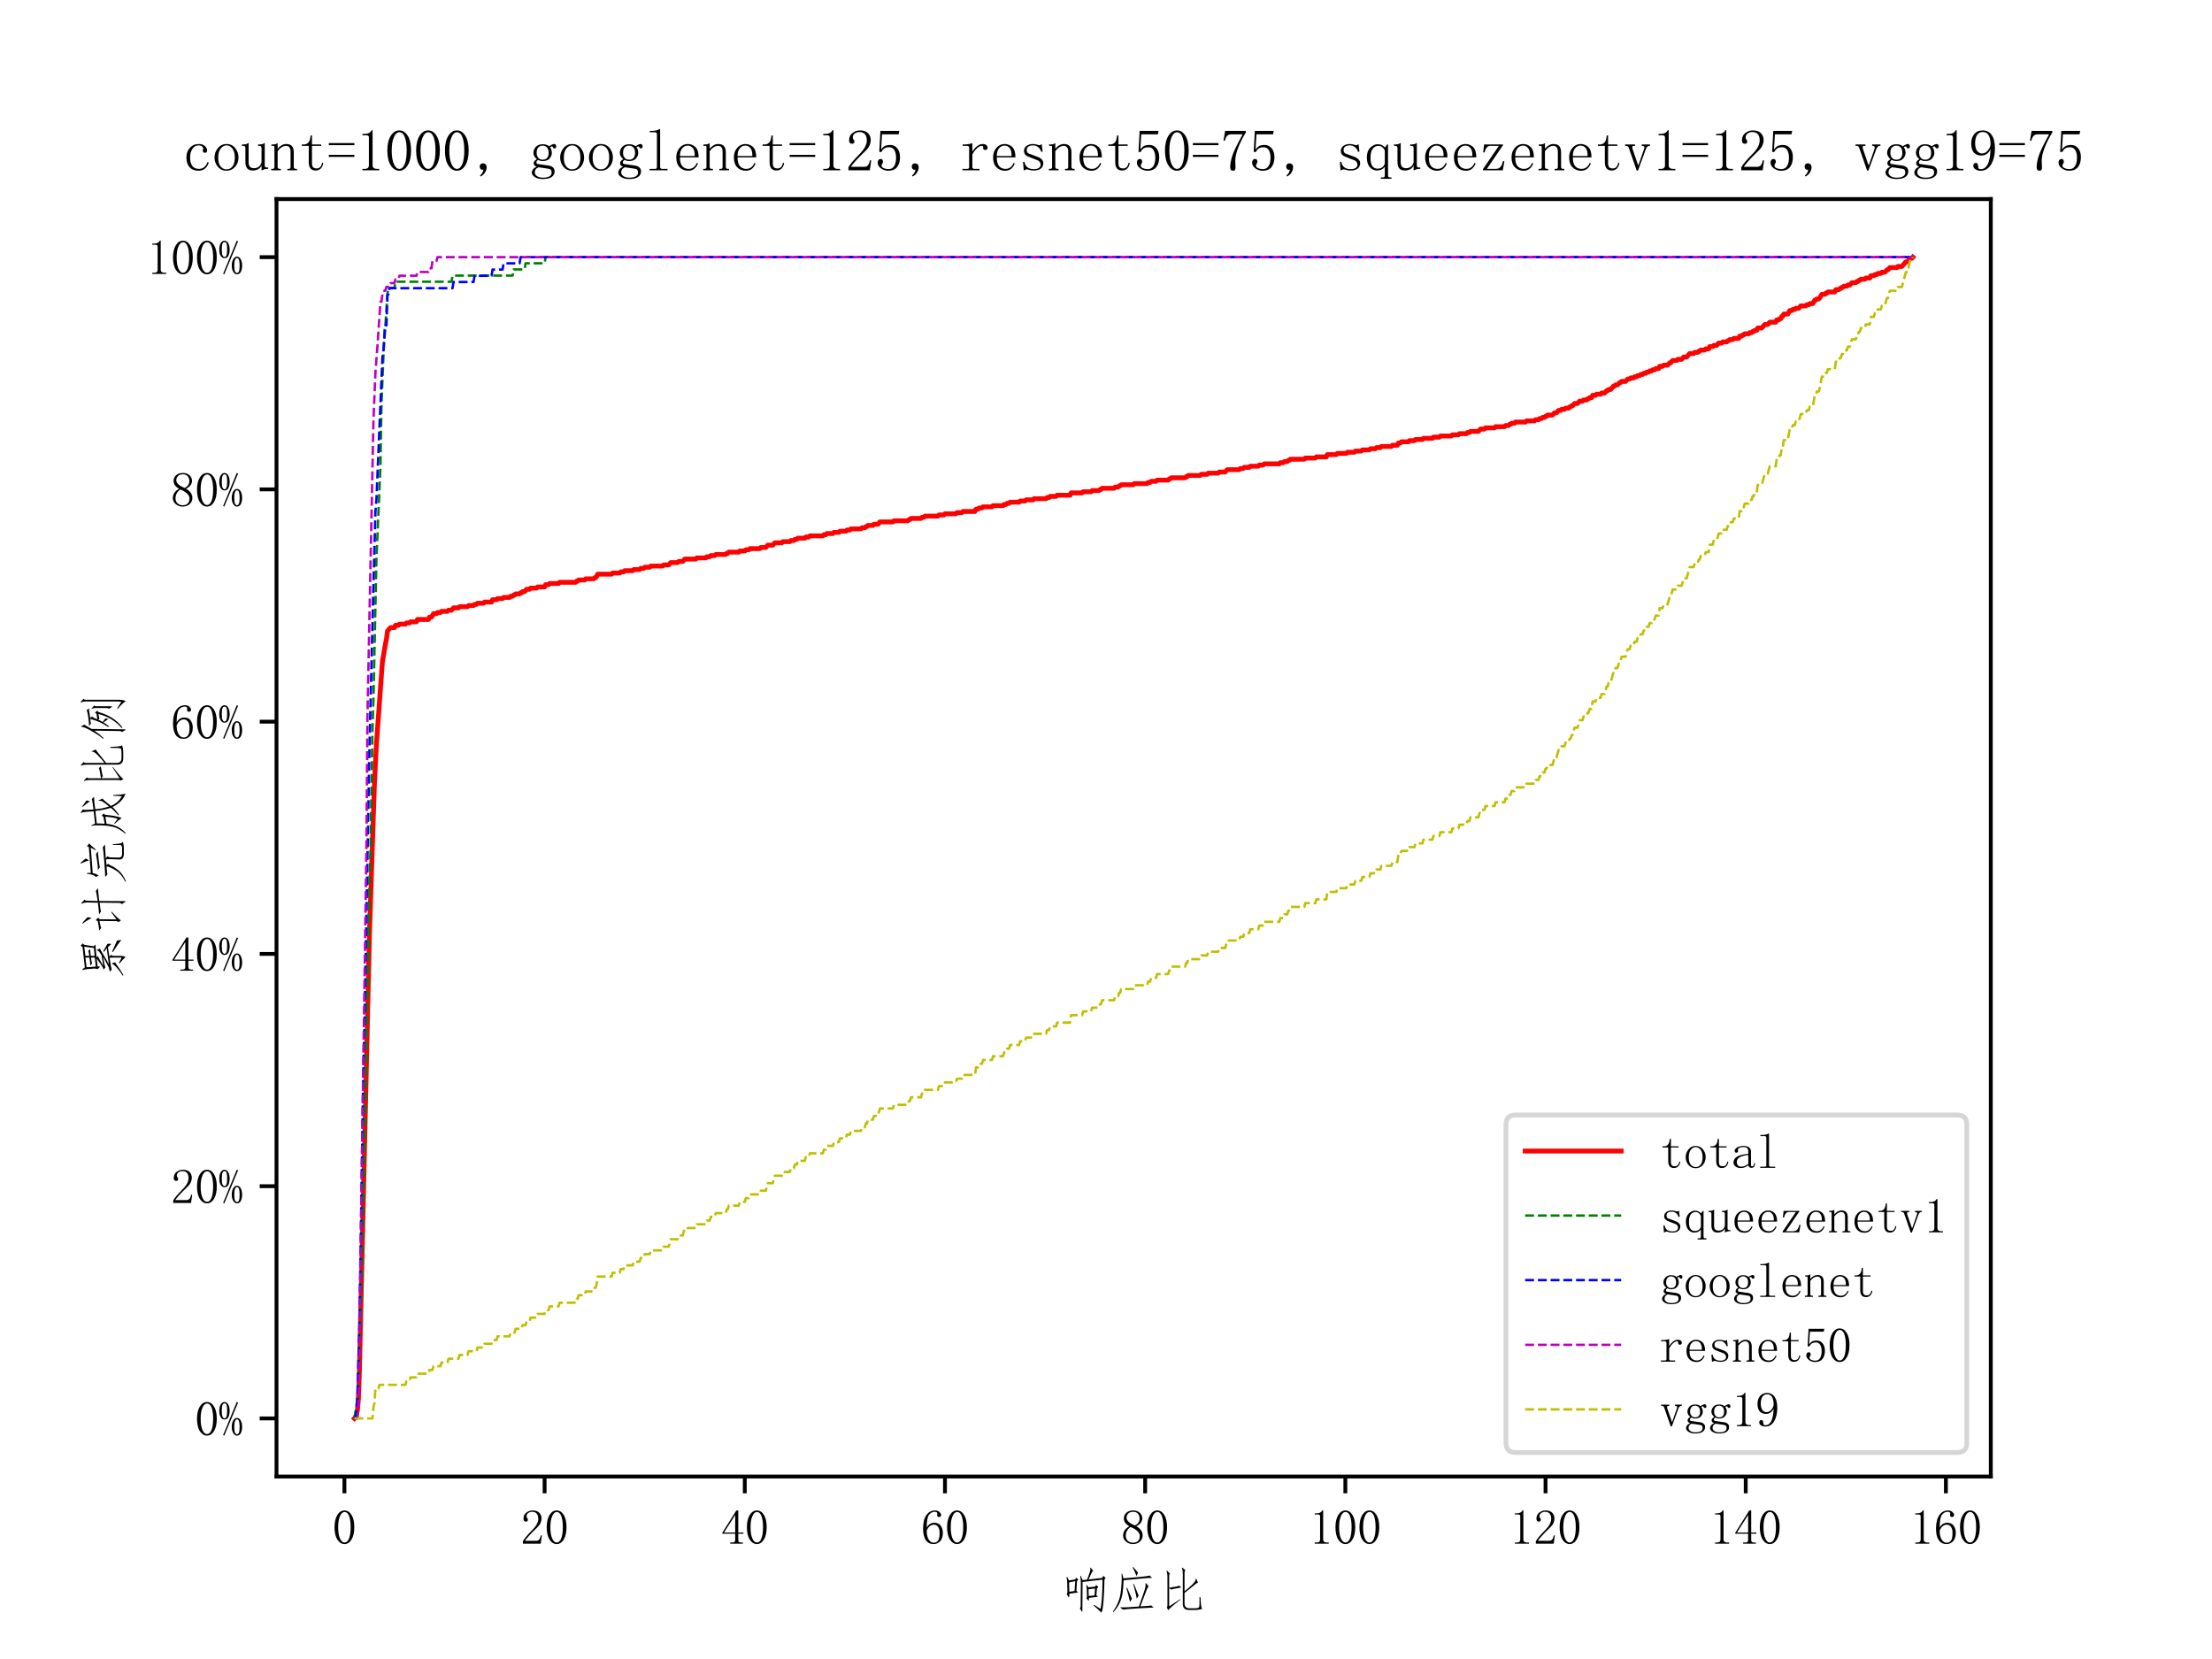 <?xml version="1.0" encoding="utf-8" standalone="no"?>
<!DOCTYPE svg PUBLIC "-//W3C//DTD SVG 1.1//EN"
  "http://www.w3.org/Graphics/SVG/1.1/DTD/svg11.dtd">
<svg xmlns:xlink="http://www.w3.org/1999/xlink" width="460.8pt" height="345.6pt" viewBox="0 0 460.8 345.6" xmlns="http://www.w3.org/2000/svg" version="1.1">
 <defs>
  <style type="text/css">*{stroke-linejoin: round; stroke-linecap: butt}</style>
 </defs>
 <g id="figure_1">
  <g id="patch_1">
   <path d="M 0 345.6 
L 460.8 345.6 
L 460.8 0 
L 0 0 
z
" style="fill: #ffffff"/>
  </g>
  <g id="axes_1">
   <g id="patch_2">
    <path d="M 57.6 307.584 
L 414.72 307.584 
L 414.72 41.472 
L 57.6 41.472 
z
" style="fill: #ffffff"/>
   </g>
   <g id="matplotlib.axis_1">
    <g id="xtick_1">
     <g id="line2d_1">
      <defs>
       <path id="m3bd655d00e" d="M 0 0 
L 0 3.5 
" style="stroke: #000000; stroke-width: 0.8"/>
      </defs>
      <g>
       <use xlink:href="#m3bd655d00e" x="71.748" y="307.584" style="stroke: #000000; stroke-width: 0.8"/>
      </g>
     </g>
     <g id="text_1">
      <!-- 0 -->
      <g transform="translate(69.248 321.576)scale(0.1 -0.1)">
       <defs>
        <path id="FangSong-30" d="M 1575 4125 
Q 1225 4125 987 3587 
Q 750 3050 750 2150 
Q 750 1200 987 675 
Q 1225 150 1575 150 
Q 1950 150 2162 675 
Q 2375 1200 2375 2150 
Q 2375 3050 2175 3587 
Q 1975 4125 1575 4125 
z
M 1575 -50 
Q 1025 -50 650 525 
Q 275 1100 275 2150 
Q 275 3125 637 3725 
Q 1000 4325 1575 4325 
Q 2125 4325 2487 3750 
Q 2850 3175 2850 2150 
Q 2850 1125 2487 537 
Q 2125 -50 1575 -50 
z
" transform="scale(0.016)"/>
       </defs>
       <use xlink:href="#FangSong-30"/>
      </g>
     </g>
    </g>
    <g id="xtick_2">
     <g id="line2d_2">
      <g>
       <use xlink:href="#m3bd655d00e" x="113.45" y="307.584" style="stroke: #000000; stroke-width: 0.8"/>
      </g>
     </g>
     <g id="text_2">
      <!-- 20 -->
      <g transform="translate(108.45 321.576)scale(0.1 -0.1)">
       <defs>
        <path id="FangSong-32" d="M 2300 3225 
Q 2300 3675 2100 3912 
Q 1900 4150 1500 4150 
Q 1200 4150 987 3987 
Q 775 3825 775 3575 
Q 775 3425 862 3325 
Q 950 3225 950 3125 
Q 950 3000 887 2937 
Q 825 2875 700 2875 
Q 550 2875 462 2962 
Q 375 3050 375 3250 
Q 375 3775 750 4050 
Q 1125 4325 1550 4325 
Q 2150 4325 2437 4025 
Q 2725 3725 2725 3275 
Q 2725 2975 2587 2675 
Q 2450 2375 2150 2100 
Q 1425 1400 1037 962 
Q 650 525 575 375 
L 2050 375 
Q 2275 375 2425 550 
Q 2575 725 2625 1075 
L 2775 1075 
L 2625 0 
L 300 0 
L 300 325 
Q 425 550 712 900 
Q 1000 1250 1475 1725 
Q 1900 2150 2100 2525 
Q 2300 2900 2300 3225 
z
" transform="scale(0.016)"/>
       </defs>
       <use xlink:href="#FangSong-32"/>
       <use xlink:href="#FangSong-30" x="50"/>
      </g>
     </g>
    </g>
    <g id="xtick_3">
     <g id="line2d_3">
      <g>
       <use xlink:href="#m3bd655d00e" x="155.153" y="307.584" style="stroke: #000000; stroke-width: 0.8"/>
      </g>
     </g>
     <g id="text_3">
      <!-- 40 -->
      <g transform="translate(150.153 321.576)scale(0.1 -0.1)">
       <defs>
        <path id="FangSong-34" d="M 2275 475 
Q 2275 300 2375 225 
Q 2475 150 2650 150 
L 2875 150 
L 2875 0 
L 1225 0 
L 1225 150 
L 1500 150 
Q 1700 150 1787 225 
Q 1875 300 1875 475 
L 1875 1300 
L 200 1300 
L 200 1425 
L 2025 4325 
L 2275 4325 
L 2275 1450 
L 2950 1450 
L 2950 1300 
L 2275 1300 
L 2275 475 
z
M 1850 3700 
L 425 1450 
L 1875 1450 
L 1875 3700 
L 1850 3700 
z
" transform="scale(0.016)"/>
       </defs>
       <use xlink:href="#FangSong-34"/>
       <use xlink:href="#FangSong-30" x="50"/>
      </g>
     </g>
    </g>
    <g id="xtick_4">
     <g id="line2d_4">
      <g>
       <use xlink:href="#m3bd655d00e" x="196.855" y="307.584" style="stroke: #000000; stroke-width: 0.8"/>
      </g>
     </g>
     <g id="text_4">
      <!-- 60 -->
      <g transform="translate(191.855 321.576)scale(0.1 -0.1)">
       <defs>
        <path id="FangSong-36" d="M 750 1700 
Q 750 950 1012 537 
Q 1275 125 1650 125 
Q 2025 125 2225 400 
Q 2425 675 2425 1425 
Q 2425 1925 2212 2200 
Q 2000 2475 1700 2475 
Q 1425 2475 1187 2312 
Q 950 2150 750 1700 
z
M 1725 2725 
Q 2325 2725 2587 2325 
Q 2850 1925 2850 1425 
Q 2850 675 2487 312 
Q 2125 -50 1650 -50 
Q 975 -50 625 462 
Q 275 975 275 1950 
Q 275 3100 700 3712 
Q 1125 4325 1850 4325 
Q 2200 4325 2412 4125 
Q 2625 3925 2625 3775 
Q 2625 3625 2562 3550 
Q 2500 3475 2350 3475 
Q 2225 3475 2162 3537 
Q 2100 3600 2100 3725 
Q 2100 3775 2112 3825 
Q 2125 3875 2125 3925 
Q 2125 4025 2050 4087 
Q 1975 4150 1775 4150 
Q 1350 4150 1050 3762 
Q 750 3375 750 2075 
Q 900 2400 1162 2562 
Q 1425 2725 1725 2725 
z
" transform="scale(0.016)"/>
       </defs>
       <use xlink:href="#FangSong-36"/>
       <use xlink:href="#FangSong-30" x="50"/>
      </g>
     </g>
    </g>
    <g id="xtick_5">
     <g id="line2d_5">
      <g>
       <use xlink:href="#m3bd655d00e" x="238.558" y="307.584" style="stroke: #000000; stroke-width: 0.8"/>
      </g>
     </g>
     <g id="text_5">
      <!-- 80 -->
      <g transform="translate(233.558 321.576)scale(0.1 -0.1)">
       <defs>
        <path id="FangSong-38" d="M 600 1025 
Q 600 625 862 375 
Q 1125 125 1525 125 
Q 2000 125 2212 375 
Q 2425 625 2425 1000 
Q 2425 1325 2125 1625 
Q 1825 1925 1225 2175 
Q 925 1975 762 1675 
Q 600 1375 600 1025 
z
M 2800 1075 
Q 2800 600 2450 275 
Q 2100 -50 1525 -50 
Q 1000 -50 625 275 
Q 250 600 250 1025 
Q 250 1450 462 1750 
Q 675 2050 1075 2275 
Q 725 2450 537 2712 
Q 350 2975 350 3300 
Q 350 3725 675 4025 
Q 1000 4325 1575 4325 
Q 2100 4325 2425 4025 
Q 2750 3725 2750 3300 
Q 2750 3000 2562 2737 
Q 2375 2475 1975 2275 
Q 2400 2025 2600 1725 
Q 2800 1425 2800 1075 
z
M 2400 3275 
Q 2400 3625 2200 3887 
Q 2000 4150 1575 4150 
Q 1100 4150 900 3900 
Q 700 3650 700 3375 
Q 700 3100 987 2837 
Q 1275 2575 1800 2375 
Q 2100 2525 2250 2750 
Q 2400 2975 2400 3275 
z
" transform="scale(0.016)"/>
       </defs>
       <use xlink:href="#FangSong-38"/>
       <use xlink:href="#FangSong-30" x="50"/>
      </g>
     </g>
    </g>
    <g id="xtick_6">
     <g id="line2d_6">
      <g>
       <use xlink:href="#m3bd655d00e" x="280.26" y="307.584" style="stroke: #000000; stroke-width: 0.8"/>
      </g>
     </g>
     <g id="text_6">
      <!-- 100 -->
      <g transform="translate(272.76 321.576)scale(0.1 -0.1)">
       <defs>
        <path id="FangSong-31" d="M 1800 4350 
L 1800 550 
Q 1800 350 1925 250 
Q 2050 150 2275 150 
L 2525 150 
L 2525 0 
L 700 0 
L 700 150 
L 925 150 
Q 1175 150 1287 250 
Q 1400 350 1400 550 
L 1400 3575 
Q 1400 3675 1337 3737 
Q 1275 3800 1150 3800 
L 700 3800 
L 700 3950 
L 925 3950 
Q 1225 3950 1412 4050 
Q 1600 4150 1700 4350 
L 1800 4350 
z
" transform="scale(0.016)"/>
       </defs>
       <use xlink:href="#FangSong-31"/>
       <use xlink:href="#FangSong-30" x="50"/>
       <use xlink:href="#FangSong-30" x="100"/>
      </g>
     </g>
    </g>
    <g id="xtick_7">
     <g id="line2d_7">
      <g>
       <use xlink:href="#m3bd655d00e" x="321.963" y="307.584" style="stroke: #000000; stroke-width: 0.8"/>
      </g>
     </g>
     <g id="text_7">
      <!-- 120 -->
      <g transform="translate(314.463 321.576)scale(0.1 -0.1)">
       <use xlink:href="#FangSong-31"/>
       <use xlink:href="#FangSong-32" x="50"/>
       <use xlink:href="#FangSong-30" x="100"/>
      </g>
     </g>
    </g>
    <g id="xtick_8">
     <g id="line2d_8">
      <g>
       <use xlink:href="#m3bd655d00e" x="363.666" y="307.584" style="stroke: #000000; stroke-width: 0.8"/>
      </g>
     </g>
     <g id="text_8">
      <!-- 140 -->
      <g transform="translate(356.166 321.576)scale(0.1 -0.1)">
       <use xlink:href="#FangSong-31"/>
       <use xlink:href="#FangSong-34" x="50"/>
       <use xlink:href="#FangSong-30" x="100"/>
      </g>
     </g>
    </g>
    <g id="xtick_9">
     <g id="line2d_9">
      <g>
       <use xlink:href="#m3bd655d00e" x="405.368" y="307.584" style="stroke: #000000; stroke-width: 0.8"/>
      </g>
     </g>
     <g id="text_9">
      <!-- 160 -->
      <g transform="translate(397.868 321.576)scale(0.1 -0.1)">
       <use xlink:href="#FangSong-31"/>
       <use xlink:href="#FangSong-36" x="50"/>
       <use xlink:href="#FangSong-30" x="100"/>
      </g>
     </g>
    </g>
    <g id="text_10">
     <!-- 响应比 -->
     <g transform="translate(221.16 334.873)scale(0.1 -0.1)">
      <defs>
       <path id="FangSong-54cd" d="M 2700 -200 
Q 2725 -650 2625 -525 
L 2375 -125 
Q 2500 50 2475 350 
L 2500 3200 
Q 2500 3625 2425 4100 
L 2500 4125 
L 2725 3575 
L 3300 3625 
Q 3550 4225 3675 4637 
Q 3800 5050 3700 5150 
L 3775 5200 
L 4125 4750 
Q 4050 4800 3900 4512 
Q 3750 4225 3500 3650 
L 5275 3850 
L 5425 4125 
L 5725 3850 
L 5575 3650 
Q 5500 -175 5175 -675 
Q 4800 -275 4175 250 
L 4225 350 
L 5050 -175 
Q 5275 525 5325 3625 
L 2725 3325 
L 2700 -200 
z
M 725 3250 
Q 725 3575 625 3925 
L 725 3975 
L 950 3525 
L 1750 3650 
L 1875 3875 
L 2175 3650 
L 2000 3450 
L 1925 2175 
L 2125 1950 
L 1000 1800 
Q 1025 1275 900 1350 
L 650 1750 
Q 775 1850 750 2150 
L 725 3250 
z
M 3550 1250 
Q 3575 950 3500 875 
L 3225 1200 
Q 3300 1350 3300 1525 
L 3275 2325 
Q 3275 2700 3200 2875 
L 3275 2925 
L 3500 2625 
L 4350 2725 
L 4500 2925 
L 4775 2675 
L 4600 2475 
L 4525 1575 
L 4750 1400 
L 3550 1250 
z
M 975 3275 
L 1000 2050 
L 1675 2150 
L 1775 3425 
L 975 3275 
z
M 4350 2475 
L 3500 2375 
L 3525 1500 
L 4275 1575 
L 4350 2475 
z
" transform="scale(0.016)"/>
       <path id="FangSong-5e94" d="M 1625 4400 
L 1800 3800 
Q 5075 4050 5200 4175 
L 5525 3850 
Q 5200 3900 1825 3550 
Q 1775 2450 1675 1825 
Q 1575 1200 1312 612 
Q 1050 25 500 -600 
L 425 -525 
Q 850 50 1100 675 
Q 1350 1300 1425 1862 
Q 1500 2425 1550 3150 
Q 1600 3875 1550 4375 
L 1625 4400 
z
M 4725 3175 
L 5100 2725 
Q 5000 2800 4750 2112 
Q 4500 1425 4000 150 
Q 5425 225 5400 275 
L 5725 0 
Q 5425 0 3687 -112 
Q 1950 -225 1725 -275 
L 1350 25 
Q 2150 0 3800 125 
Q 4300 1500 4525 2200 
Q 4750 2900 4650 3125 
L 4725 3175 
z
M 2900 1150 
Q 2800 975 2650 725 
Q 2450 1625 2175 2550 
L 2275 2575 
Q 2600 1850 2900 1150 
z
M 3775 1550 
Q 3675 1350 3525 1150 
Q 3475 1600 3075 3050 
L 3150 3075 
Q 3475 2300 3775 1550 
z
M 3500 4100 
Q 3275 4675 3000 5225 
L 3075 5275 
Q 3375 4900 3700 4525 
Q 3600 4325 3500 4100 
z
" transform="scale(0.016)"/>
       <path id="FangSong-6bd4" d="M 3500 2125 
Q 3925 2425 4487 2975 
Q 5050 3525 4950 3750 
L 5025 3775 
L 5250 3225 
Q 5175 3250 4875 3000 
Q 4575 2750 4287 2525 
Q 4000 2300 3500 1900 
L 3500 575 
Q 3475 -100 4150 -100 
L 4800 -100 
Q 5275 -100 5375 12 
Q 5475 125 5450 1350 
L 5575 1350 
Q 5600 825 5637 412 
Q 5675 0 5800 -175 
Q 5375 -325 4800 -325 
L 4150 -325 
Q 3225 -350 3275 550 
L 3275 4300 
Q 3275 4875 3150 5150 
L 3200 5200 
L 3625 4850 
Q 3475 4825 3500 4250 
L 3500 2125 
z
M 1500 2575 
Q 1900 2625 2337 2712 
Q 2775 2800 2800 2850 
L 3075 2600 
Q 2875 2575 2350 2475 
Q 1825 2375 1775 2325 
L 1500 2525 
L 1500 150 
L 2925 1075 
L 2975 1025 
Q 1550 -75 1375 -350 
L 1200 0 
Q 1275 75 1275 350 
L 1275 3925 
Q 1275 4475 1150 4750 
L 1200 4800 
L 1625 4400 
Q 1475 4375 1500 3925 
L 1500 2575 
z
" transform="scale(0.016)"/>
      </defs>
      <use xlink:href="#FangSong-54cd"/>
      <use xlink:href="#FangSong-5e94" x="100"/>
      <use xlink:href="#FangSong-6bd4" x="200"/>
     </g>
    </g>
   </g>
   <g id="matplotlib.axis_2">
    <g id="ytick_1">
     <g id="line2d_10">
      <defs>
       <path id="meaddc7b1f0" d="M 0 0 
L -3.5 0 
" style="stroke: #000000; stroke-width: 0.8"/>
      </defs>
      <g>
       <use xlink:href="#meaddc7b1f0" x="57.6" y="295.488" style="stroke: #000000; stroke-width: 0.8"/>
      </g>
     </g>
     <g id="text_11">
      <!-- 0% -->
      <g transform="translate(40.6 298.984)scale(0.1 -0.1)">
       <defs>
        <path id="FangSong-25" d="M 725 4150 
Q 575 4150 475 3950 
Q 375 3750 375 3200 
Q 375 2575 487 2387 
Q 600 2200 725 2200 
Q 900 2200 987 2425 
Q 1075 2650 1075 3200 
Q 1075 3650 1012 3900 
Q 950 4150 725 4150 
z
M 1400 3175 
Q 1400 2725 1250 2387 
Q 1100 2050 725 2050 
Q 425 2050 237 2350 
Q 50 2650 50 3175 
Q 50 3725 250 4025 
Q 450 4325 725 4325 
Q 1025 4325 1212 4012 
Q 1400 3700 1400 3175 
z
M 2700 1100 
Q 2700 1525 2625 1800 
Q 2550 2075 2350 2075 
Q 2200 2075 2100 1837 
Q 2000 1600 2000 1100 
Q 2000 475 2112 300 
Q 2225 125 2350 125 
Q 2525 125 2612 337 
Q 2700 550 2700 1100 
z
M 3025 1075 
Q 3025 575 2850 262 
Q 2675 -50 2350 -50 
Q 2075 -50 1875 262 
Q 1675 575 1675 1075 
Q 1675 1625 1875 1937 
Q 2075 2250 2350 2250 
Q 2650 2250 2837 1925 
Q 3025 1600 3025 1075 
z
M 2500 4250 
L 700 -50 
L 550 25 
L 2325 4325 
L 2500 4250 
z
" transform="scale(0.016)"/>
       </defs>
       <use xlink:href="#FangSong-30"/>
       <use xlink:href="#FangSong-25" x="50"/>
      </g>
     </g>
    </g>
    <g id="ytick_2">
     <g id="line2d_11">
      <g>
       <use xlink:href="#meaddc7b1f0" x="57.6" y="247.104" style="stroke: #000000; stroke-width: 0.8"/>
      </g>
     </g>
     <g id="text_12">
      <!-- 20% -->
      <g transform="translate(35.6 250.6)scale(0.1 -0.1)">
       <use xlink:href="#FangSong-32"/>
       <use xlink:href="#FangSong-30" x="50"/>
       <use xlink:href="#FangSong-25" x="100"/>
      </g>
     </g>
    </g>
    <g id="ytick_3">
     <g id="line2d_12">
      <g>
       <use xlink:href="#meaddc7b1f0" x="57.6" y="198.72" style="stroke: #000000; stroke-width: 0.8"/>
      </g>
     </g>
     <g id="text_13">
      <!-- 40% -->
      <g transform="translate(35.6 202.216)scale(0.1 -0.1)">
       <use xlink:href="#FangSong-34"/>
       <use xlink:href="#FangSong-30" x="50"/>
       <use xlink:href="#FangSong-25" x="100"/>
      </g>
     </g>
    </g>
    <g id="ytick_4">
     <g id="line2d_13">
      <g>
       <use xlink:href="#meaddc7b1f0" x="57.6" y="150.336" style="stroke: #000000; stroke-width: 0.8"/>
      </g>
     </g>
     <g id="text_14">
      <!-- 60% -->
      <g transform="translate(35.6 153.832)scale(0.1 -0.1)">
       <use xlink:href="#FangSong-36"/>
       <use xlink:href="#FangSong-30" x="50"/>
       <use xlink:href="#FangSong-25" x="100"/>
      </g>
     </g>
    </g>
    <g id="ytick_5">
     <g id="line2d_14">
      <g>
       <use xlink:href="#meaddc7b1f0" x="57.6" y="101.952" style="stroke: #000000; stroke-width: 0.8"/>
      </g>
     </g>
     <g id="text_15">
      <!-- 80% -->
      <g transform="translate(35.6 105.448)scale(0.1 -0.1)">
       <use xlink:href="#FangSong-38"/>
       <use xlink:href="#FangSong-30" x="50"/>
       <use xlink:href="#FangSong-25" x="100"/>
      </g>
     </g>
    </g>
    <g id="ytick_6">
     <g id="line2d_15">
      <g>
       <use xlink:href="#meaddc7b1f0" x="57.6" y="53.568" style="stroke: #000000; stroke-width: 0.8"/>
      </g>
     </g>
     <g id="text_16">
      <!-- 100% -->
      <g transform="translate(30.6 57.064)scale(0.1 -0.1)">
       <use xlink:href="#FangSong-31"/>
       <use xlink:href="#FangSong-30" x="50"/>
       <use xlink:href="#FangSong-30" x="100"/>
       <use xlink:href="#FangSong-25" x="150"/>
      </g>
     </g>
    </g>
    <g id="text_17">
     <!-- 累计完成比例 -->
     <g transform="translate(25.155 204.528)rotate(-90)scale(0.1 -0.1)">
      <defs>
       <path id="FangSong-7d2f" d="M 4525 4975 
L 4700 5225 
L 5000 4950 
L 4825 4775 
L 4625 3550 
L 4850 3300 
L 3175 3150 
L 3375 2975 
Q 3200 2925 2862 2725 
Q 2525 2525 2075 2275 
L 3475 2500 
Q 3750 2675 3900 2800 
Q 4050 2925 4100 3075 
L 4175 3100 
L 4325 2700 
Q 4200 2675 3500 2237 
Q 2800 1800 2275 1550 
L 4375 1825 
L 3900 2175 
L 4000 2275 
Q 4625 1900 4950 1725 
Q 4975 1475 4925 1225 
Q 4800 1375 4500 1675 
L 3250 1475 
L 3525 1300 
Q 3375 1200 3375 875 
L 3375 25 
Q 3375 -325 3225 -625 
Q 2975 -325 2400 150 
L 2450 250 
L 3050 -75 
Q 3150 -125 3150 0 
L 3150 925 
Q 3150 1300 3125 1450 
Q 1875 1275 1575 1175 
L 1325 1425 
L 1850 1550 
Q 2175 1700 3250 2300 
Q 2075 2100 1875 2000 
L 1575 2250 
L 1800 2300 
Q 2150 2475 3025 3125 
L 2000 3025 
Q 2000 2675 1950 2700 
Q 1900 2725 1650 3025 
Q 1725 3250 1725 3425 
L 1650 4400 
Q 1625 4675 1525 4950 
L 1625 5000 
L 1875 4675 
L 4525 4975 
z
M 3150 3375 
L 3150 3875 
Q 2525 3800 2400 3725 
L 2100 3975 
Q 2500 3975 3150 4075 
L 3150 4600 
L 1900 4450 
L 1975 3250 
L 3150 3375 
z
M 3375 4100 
Q 3950 4175 4025 4225 
L 4275 4000 
Q 3950 3975 3375 3900 
L 3375 3400 
L 4400 3500 
L 4575 4750 
L 3375 4600 
L 3375 4100 
z
M 5450 -75 
Q 4975 325 3875 1025 
L 3950 1125 
Q 4850 700 5350 500 
Q 5425 250 5450 -75 
z
M 800 -250 
Q 1350 75 1825 500 
Q 2300 925 2325 1125 
L 2400 1150 
L 2550 725 
Q 2425 700 2075 425 
Q 1725 150 875 -350 
L 800 -250 
z
" transform="scale(0.016)"/>
       <path id="FangSong-8ba1" d="M 4075 4200 
Q 4100 4825 3900 5100 
L 3975 5150 
L 4450 4725 
Q 4275 4600 4300 4200 
L 4275 3000 
Q 5525 3200 5575 3250 
L 5950 2950 
Q 5725 2975 4275 2800 
L 4250 -425 
Q 4250 -700 4150 -575 
L 3875 -150 
Q 4050 50 4025 300 
L 4050 2750 
Q 2975 2625 2900 2575 
L 2525 2825 
Q 2850 2825 4050 2975 
L 4075 4200 
z
M 1775 3250 
L 2100 2950 
L 1900 2750 
L 1875 550 
L 2825 1250 
L 2875 1175 
Q 1875 250 1750 -25 
L 1525 275 
Q 1625 375 1650 625 
L 1675 2775 
Q 900 2625 750 2550 
L 425 2800 
Q 850 2825 1650 3000 
L 1775 3250 
z
M 2025 3800 
Q 1825 4300 1325 4950 
L 1375 5025 
Q 1925 4575 2175 4300 
Q 2125 4000 2025 3800 
z
" transform="scale(0.016)"/>
       <path id="FangSong-5b8c" d="M 5375 2050 
Q 4925 2050 3550 1950 
L 3850 1750 
Q 3725 1600 3700 1375 
L 3675 275 
Q 3650 -125 4075 -175 
L 4925 -175 
Q 5300 -150 5312 62 
Q 5325 275 5325 1025 
L 5425 1025 
Q 5450 750 5475 337 
Q 5500 -75 5700 -275 
Q 5400 -375 5000 -400 
L 4075 -400 
Q 3425 -350 3425 150 
L 3475 1450 
Q 3475 1775 3425 1925 
L 2675 1850 
L 2875 1650 
Q 2750 1550 2600 1200 
Q 2450 850 2025 312 
Q 1600 -225 600 -675 
L 550 -575 
Q 1525 -100 1987 625 
Q 2450 1350 2525 1850 
Q 1550 1775 1500 1725 
L 1150 2025 
Q 1625 2025 3212 2150 
Q 4800 2275 5000 2350 
L 5375 2050 
z
M 1650 3650 
Q 1550 3125 1325 2875 
L 1150 3250 
Q 1450 3425 1575 4400 
L 1675 4400 
L 1675 3900 
L 5025 4150 
L 5175 4400 
L 5525 4075 
Q 5375 4050 4725 3250 
L 4650 3325 
L 4975 3900 
L 1650 3650 
z
M 4475 2975 
Q 4225 2975 3412 2875 
Q 2600 2775 2400 2725 
L 2050 2975 
Q 2575 2975 3200 3075 
Q 3825 3175 4150 3225 
L 4475 2975 
z
M 3550 4575 
Q 3475 4350 3300 4150 
Q 3225 4475 2900 5200 
L 2975 5250 
Q 3350 4825 3550 4575 
z
" transform="scale(0.016)"/>
       <path id="FangSong-6210" d="M 5575 975 
Q 5600 -150 5750 -625 
Q 4650 -225 4000 1075 
Q 3625 650 2975 225 
L 2925 325 
Q 3525 825 3900 1300 
Q 3600 2275 3500 3300 
L 1875 3125 
Q 1875 2625 1825 2100 
L 2725 2250 
L 2875 2475 
L 3175 2225 
L 3000 2050 
Q 2850 475 2575 -125 
Q 2225 400 1825 775 
L 1875 850 
L 2475 400 
Q 2650 875 2750 2000 
L 1825 1850 
Q 1675 250 600 -650 
L 525 -600 
Q 1250 250 1425 987 
Q 1600 1725 1625 2612 
Q 1650 3500 1550 3800 
L 1625 3825 
L 1850 3350 
L 3450 3525 
Q 3400 4150 3375 4562 
Q 3350 4975 3225 5200 
L 3275 5225 
L 3725 4900 
Q 3625 4925 3637 4575 
Q 3650 4225 3675 3550 
Q 4900 3700 5050 3775 
L 5325 3475 
Q 4775 3475 3725 3325 
Q 3775 2425 4075 1525 
Q 4500 2025 4687 2325 
Q 4875 2625 4800 2850 
L 4875 2875 
L 5125 2325 
Q 5075 2400 4850 2125 
Q 4625 1850 4150 1275 
Q 4625 225 5425 -125 
L 5475 975 
L 5575 975 
z
M 4100 5000 
Q 4525 4700 4875 4450 
Q 4825 4250 4750 4025 
Q 4400 4525 4025 4950 
L 4100 5000 
z
" transform="scale(0.016)"/>
       <path id="FangSong-4f8b" d="M 3050 2000 
Q 3025 1800 2975 1600 
Q 2775 1900 2525 2250 
Q 2300 1875 2025 1550 
L 1925 1625 
Q 2675 2725 2975 3975 
Q 2475 3925 2375 3875 
L 2050 4125 
Q 2375 4125 3162 4225 
Q 3950 4325 4100 4450 
L 4350 4125 
Q 4050 4150 3100 3975 
L 3300 3700 
Q 3200 3675 3125 3525 
Q 3050 3375 2925 3050 
L 3625 3150 
L 3775 3350 
L 4050 3075 
L 3875 2900 
Q 3300 825 1850 -225 
L 1800 -100 
Q 3100 975 3625 2900 
Q 3150 2825 3025 2775 
L 2875 2925 
Q 2775 2675 2575 2350 
Q 2900 2125 3050 2000 
z
M 1275 -150 
Q 1425 25 1400 225 
L 1450 3425 
Q 1025 2800 475 2225 
L 400 2325 
Q 875 2850 1450 3887 
Q 2025 4925 1925 5150 
L 2000 5175 
L 2250 4700 
Q 2200 4725 2062 4475 
Q 1925 4225 1675 3800 
L 1625 -325 
Q 1650 -675 1525 -600 
L 1275 -150 
z
M 5475 250 
Q 5475 -300 5300 -650 
Q 4900 -100 4300 375 
L 4350 475 
L 5200 -75 
Q 5250 250 5250 575 
L 5250 4350 
Q 5275 4950 5100 5150 
L 5175 5225 
L 5600 4850 
Q 5450 4775 5475 4325 
L 5475 250 
z
M 4300 1525 
Q 4400 1650 4400 1900 
L 4400 3075 
Q 4425 3525 4300 3750 
L 4350 3800 
L 4725 3450 
Q 4600 3350 4625 3025 
L 4625 1375 
Q 4625 1050 4550 1125 
L 4300 1525 
z
" transform="scale(0.016)"/>
      </defs>
      <use xlink:href="#FangSong-7d2f"/>
      <use xlink:href="#FangSong-8ba1" x="100"/>
      <use xlink:href="#FangSong-5b8c" x="200"/>
      <use xlink:href="#FangSong-6210" x="300"/>
      <use xlink:href="#FangSong-6bd4" x="400"/>
      <use xlink:href="#FangSong-4f8b" x="500"/>
     </g>
    </g>
   </g>
   <g id="line2d_16">
    <path d="M 73.833 295.488 
L 74.041 295.246 
L 74.25 294.762 
L 74.458 293.795 
L 74.667 291.375 
L 74.875 285.569 
L 76.96 194.607 
L 77.377 182.028 
L 78.003 163.158 
L 78.42 154.932 
L 79.671 137.756 
L 80.297 134.127 
L 80.505 133.16 
L 80.714 131.466 
L 81.339 130.74 
L 82.173 130.74 
L 82.382 130.257 
L 83.007 130.257 
L 83.216 130.015 
L 84.467 130.015 
L 84.675 129.773 
L 85.301 129.773 
L 85.509 129.531 
L 86.761 129.531 
L 86.969 129.047 
L 89.263 129.047 
L 89.471 128.563 
L 89.888 128.563 
L 90.305 127.837 
L 90.931 127.837 
L 91.139 127.596 
L 91.765 127.596 
L 91.973 127.354 
L 93.224 127.354 
L 93.433 127.112 
L 94.058 127.112 
L 94.476 126.628 
L 95.518 126.628 
L 95.727 126.386 
L 97.395 126.386 
L 97.603 126.144 
L 98.646 126.144 
L 98.854 125.902 
L 99.271 125.902 
L 99.48 125.66 
L 100.731 125.66 
L 100.939 125.418 
L 102.399 125.418 
L 102.608 124.934 
L 103.442 124.934 
L 103.65 124.692 
L 104.693 124.692 
L 104.901 124.451 
L 106.152 124.451 
L 106.361 124.209 
L 106.778 124.209 
L 106.986 123.967 
L 107.195 123.967 
L 107.403 123.725 
L 108.237 123.725 
L 108.446 123.483 
L 108.654 123.483 
L 108.863 123.241 
L 109.28 123.241 
L 109.697 122.757 
L 110.322 122.757 
L 110.531 122.515 
L 111.782 122.515 
L 111.991 122.273 
L 113.45 122.273 
L 113.659 121.789 
L 114.284 121.789 
L 114.493 121.548 
L 116.369 121.548 
L 116.578 121.306 
L 119.914 121.306 
L 120.123 121.064 
L 120.331 121.064 
L 120.54 120.822 
L 121.791 120.822 
L 121.999 120.58 
L 123.667 120.58 
L 123.876 120.338 
L 124.084 120.338 
L 124.293 120.096 
L 124.501 119.612 
L 127.421 119.612 
L 127.629 119.37 
L 129.089 119.37 
L 129.297 119.128 
L 129.923 119.128 
L 130.131 118.886 
L 131.799 118.886 
L 132.008 118.644 
L 133.259 118.644 
L 133.467 118.403 
L 134.093 118.403 
L 134.301 118.161 
L 135.344 118.161 
L 135.553 117.919 
L 138.055 117.919 
L 138.263 117.677 
L 139.306 117.677 
L 139.723 117.193 
L 141.182 117.193 
L 141.391 116.951 
L 142.225 116.951 
L 142.642 116.467 
L 144.936 116.467 
L 145.144 116.225 
L 147.021 116.225 
L 147.229 115.983 
L 147.855 115.983 
L 148.063 115.741 
L 148.897 115.741 
L 149.106 115.5 
L 151.191 115.5 
L 151.4 115.258 
L 151.608 115.258 
L 151.817 115.016 
L 153.902 115.016 
L 154.11 114.774 
L 155.153 114.774 
L 155.361 114.532 
L 155.987 114.532 
L 156.195 114.29 
L 158.28 114.29 
L 158.489 114.048 
L 159.532 114.048 
L 159.949 113.564 
L 160.991 113.564 
L 161.408 113.08 
L 162.868 113.08 
L 163.076 112.838 
L 164.536 112.838 
L 164.744 112.596 
L 165.37 112.596 
L 165.578 112.355 
L 165.995 112.355 
L 166.204 112.113 
L 167.664 112.113 
L 167.872 111.871 
L 168.498 111.871 
L 168.706 111.629 
L 171.417 111.629 
L 171.625 111.387 
L 172.042 111.387 
L 172.251 111.145 
L 173.502 111.145 
L 173.71 110.903 
L 174.753 110.903 
L 174.961 110.661 
L 176.213 110.661 
L 176.421 110.419 
L 177.047 110.419 
L 177.255 110.177 
L 179.34 110.177 
L 179.549 109.935 
L 180.174 109.935 
L 180.383 109.693 
L 180.591 109.693 
L 180.8 109.452 
L 181.842 109.452 
L 182.051 109.21 
L 182.885 109.21 
L 183.302 108.726 
L 186.013 108.726 
L 186.221 108.484 
L 189.14 108.484 
L 189.349 108.242 
L 189.557 108.242 
L 189.766 108 
L 191.851 108 
L 192.06 107.758 
L 192.477 107.758 
L 192.685 107.516 
L 195.396 107.516 
L 195.604 107.274 
L 196.647 107.274 
L 196.855 107.032 
L 199.149 107.032 
L 199.357 106.79 
L 200.4 106.79 
L 200.609 106.548 
L 203.111 106.548 
L 203.319 106.065 
L 203.736 106.065 
L 203.945 105.823 
L 204.57 105.823 
L 204.779 105.581 
L 206.655 105.581 
L 206.864 105.339 
L 208.949 105.339 
L 209.158 105.097 
L 209.575 105.097 
L 209.783 104.855 
L 210.2 104.855 
L 210.409 104.613 
L 212.285 104.613 
L 212.494 104.371 
L 213.536 104.371 
L 213.745 104.129 
L 215.204 104.129 
L 215.413 103.887 
L 217.915 103.887 
L 218.124 103.645 
L 218.541 103.645 
L 218.749 103.404 
L 220 103.404 
L 220.209 103.162 
L 222.919 103.162 
L 223.128 102.678 
L 225.422 102.678 
L 225.63 102.436 
L 227.298 102.436 
L 227.507 102.194 
L 228.966 102.194 
L 229.175 101.952 
L 229.383 101.952 
L 229.592 101.71 
L 232.094 101.71 
L 232.303 101.468 
L 232.928 101.468 
L 233.137 101.226 
L 233.345 101.226 
L 233.554 100.984 
L 236.056 100.984 
L 236.264 100.742 
L 238.975 100.742 
L 239.183 100.5 
L 239.6 100.5 
L 239.809 100.259 
L 240.852 100.259 
L 241.06 100.017 
L 243.354 100.017 
L 243.562 99.775 
L 243.771 99.775 
L 243.979 99.533 
L 246.898 99.533 
L 247.107 99.291 
L 247.315 99.291 
L 247.524 99.049 
L 250.026 99.049 
L 250.235 98.807 
L 251.486 98.807 
L 251.694 98.565 
L 253.779 98.565 
L 253.988 98.323 
L 255.239 98.323 
L 255.656 97.839 
L 258.158 97.839 
L 258.367 97.597 
L 258.992 97.597 
L 259.201 97.356 
L 260.243 97.356 
L 260.452 97.114 
L 262.12 97.114 
L 262.328 96.872 
L 263.162 96.872 
L 263.371 96.63 
L 266.499 96.63 
L 266.707 96.388 
L 267.333 96.388 
L 267.541 96.146 
L 268.167 96.146 
L 268.375 95.904 
L 268.584 95.904 
L 268.792 95.662 
L 271.711 95.662 
L 271.92 95.42 
L 274.005 95.42 
L 274.214 95.178 
L 276.299 95.178 
L 276.507 94.694 
L 278.384 94.694 
L 278.592 94.452 
L 280.469 94.452 
L 280.677 94.211 
L 282.137 94.211 
L 282.346 93.969 
L 283.597 93.969 
L 283.805 93.727 
L 285.265 93.727 
L 285.473 93.485 
L 286.516 93.485 
L 286.724 93.243 
L 287.558 93.243 
L 287.767 93.001 
L 289.852 93.001 
L 290.061 92.759 
L 291.103 92.759 
L 291.312 92.275 
L 291.729 92.275 
L 291.937 92.033 
L 293.397 92.033 
L 293.605 91.791 
L 294.648 91.791 
L 294.856 91.549 
L 296.316 91.549 
L 296.524 91.308 
L 298.401 91.308 
L 298.61 91.066 
L 299.861 91.066 
L 300.069 90.824 
L 302.363 90.824 
L 302.571 90.582 
L 303.822 90.582 
L 304.031 90.34 
L 305.491 90.34 
L 305.699 90.098 
L 306.116 90.098 
L 306.325 89.856 
L 307.993 89.856 
L 308.41 89.372 
L 309.244 89.372 
L 309.452 89.13 
L 311.329 89.13 
L 311.537 88.888 
L 313.414 88.888 
L 313.623 88.646 
L 314.248 88.646 
L 314.457 88.404 
L 314.665 88.404 
L 314.874 88.163 
L 315.499 88.163 
L 315.708 87.921 
L 317.793 87.921 
L 318.001 87.679 
L 319.669 87.679 
L 319.878 87.437 
L 320.503 87.437 
L 320.712 87.195 
L 321.129 87.195 
L 321.338 86.953 
L 321.755 86.953 
L 321.963 86.711 
L 322.172 86.711 
L 322.38 86.469 
L 323.423 86.469 
L 323.84 85.985 
L 324.257 85.985 
L 324.674 85.501 
L 325.091 85.501 
L 325.299 85.26 
L 325.925 85.26 
L 326.133 85.018 
L 326.759 85.018 
L 326.967 84.776 
L 327.176 84.776 
L 327.384 84.534 
L 327.593 84.534 
L 328.01 84.05 
L 328.635 84.05 
L 329.052 83.566 
L 329.678 83.566 
L 329.887 83.324 
L 330.512 83.324 
L 330.721 83.082 
L 330.929 83.082 
L 331.138 82.84 
L 331.555 82.84 
L 331.763 82.356 
L 332.389 82.356 
L 332.597 82.115 
L 333.431 82.115 
L 333.64 81.873 
L 334.265 81.873 
L 334.682 81.389 
L 334.891 81.389 
L 335.099 81.147 
L 335.516 81.147 
L 336.142 80.421 
L 336.35 80.421 
L 336.559 80.179 
L 336.976 80.179 
L 337.393 79.695 
L 337.602 79.695 
L 337.81 79.453 
L 338.644 79.453 
L 339.061 78.97 
L 339.478 78.97 
L 339.687 78.728 
L 340.312 78.728 
L 340.521 78.486 
L 340.938 78.486 
L 341.146 78.244 
L 341.563 78.244 
L 341.772 78.002 
L 342.189 78.002 
L 342.397 77.76 
L 342.814 77.76 
L 343.023 77.518 
L 343.44 77.518 
L 343.648 77.276 
L 344.065 77.276 
L 344.274 77.034 
L 344.691 77.034 
L 344.899 76.792 
L 345.525 76.792 
L 345.734 76.308 
L 346.359 76.308 
L 346.568 76.067 
L 347.402 76.067 
L 347.819 75.583 
L 348.027 75.583 
L 348.444 75.099 
L 349.278 75.099 
L 349.487 74.857 
L 350.321 74.857 
L 350.738 74.373 
L 351.363 74.373 
L 351.989 73.647 
L 352.823 73.647 
L 353.031 73.405 
L 353.657 73.405 
L 353.866 73.164 
L 354.074 73.164 
L 354.283 72.922 
L 355.117 72.922 
L 355.325 72.68 
L 355.951 72.68 
L 356.159 72.196 
L 356.785 72.196 
L 356.993 71.954 
L 357.619 71.954 
L 358.036 71.47 
L 358.661 71.47 
L 358.87 71.228 
L 359.704 71.228 
L 359.912 70.986 
L 360.121 70.986 
L 360.329 70.744 
L 360.955 70.744 
L 361.163 70.502 
L 362.206 70.502 
L 362.415 70.019 
L 362.832 70.019 
L 363.04 69.777 
L 363.249 69.777 
L 363.457 69.535 
L 364.291 69.535 
L 364.5 69.293 
L 364.917 69.293 
L 365.125 69.051 
L 365.334 69.051 
L 365.542 68.809 
L 365.959 68.809 
L 366.168 68.325 
L 367.002 68.325 
L 367.627 67.599 
L 368.253 67.599 
L 368.67 67.116 
L 369.921 67.116 
L 370.13 66.632 
L 370.547 66.632 
L 370.755 66.39 
L 370.964 66.39 
L 371.172 65.906 
L 371.381 65.906 
L 371.589 65.422 
L 372.423 65.422 
L 372.84 64.696 
L 373.257 64.696 
L 373.466 64.454 
L 373.883 64.454 
L 374.091 64.212 
L 374.717 64.212 
L 375.134 63.729 
L 376.176 63.729 
L 376.385 63.487 
L 376.802 63.487 
L 377.01 63.245 
L 377.636 63.245 
L 378.053 62.519 
L 378.262 62.519 
L 378.47 62.277 
L 378.887 62.277 
L 379.096 62.035 
L 379.513 61.309 
L 380.138 61.309 
L 380.347 61.068 
L 380.555 61.068 
L 380.764 60.826 
L 382.223 60.826 
L 382.432 60.342 
L 383.057 60.342 
L 383.266 60.1 
L 383.474 60.1 
L 383.683 59.858 
L 383.891 59.858 
L 384.1 59.616 
L 384.725 59.616 
L 384.934 59.374 
L 385.351 59.374 
L 385.768 58.89 
L 386.602 58.89 
L 386.811 58.648 
L 387.019 58.648 
L 387.228 58.406 
L 387.436 58.406 
L 387.645 58.164 
L 388.479 58.164 
L 388.687 57.923 
L 389.521 57.923 
L 389.73 57.439 
L 390.355 57.439 
L 390.564 57.197 
L 390.981 57.197 
L 391.189 56.955 
L 391.815 56.955 
L 392.023 56.713 
L 392.649 56.713 
L 393.066 56.229 
L 393.274 56.229 
L 393.691 55.745 
L 395.151 55.745 
L 395.36 55.503 
L 396.194 55.503 
L 397.028 54.536 
L 397.445 54.536 
L 397.862 53.81 
L 398.279 53.81 
L 398.487 53.568 
L 398.487 53.568 
" clip-path="url(#pc14ee2b547)" style="fill: none; stroke: #ff0000; stroke-linecap: square"/>
   </g>
   <g id="line2d_17">
    <path d="M 73.833 295.488 
L 74.25 292.928 
L 74.667 289.088 
L 75.292 269.888 
L 76.543 208.448 
L 76.96 182.848 
L 77.169 177.728 
L 77.586 152.128 
L 77.794 145.728 
L 78.42 116.288 
L 79.254 97.088 
L 79.463 84.288 
L 80.088 68.928 
L 80.297 67.648 
L 80.714 61.248 
L 80.922 59.968 
L 82.173 59.968 
L 82.382 58.688 
L 94.058 58.688 
L 94.267 57.408 
L 106.778 57.408 
L 106.986 56.128 
L 109.28 56.128 
L 109.488 54.848 
L 113.45 54.848 
L 113.659 53.568 
L 398.487 53.568 
L 398.487 53.568 
" clip-path="url(#pc14ee2b547)" style="fill: none; stroke-dasharray: 1.85,0.8; stroke-dashoffset: 0; stroke: #008000; stroke-width: 0.5"/>
   </g>
   <g id="line2d_18">
    <path d="M 73.833 295.488 
L 74.041 295.488 
L 74.25 294.194 
L 74.458 291.607 
L 74.875 276.083 
L 75.292 248.915 
L 75.709 221.748 
L 75.918 213.986 
L 76.96 155.769 
L 77.794 122.134 
L 78.211 106.609 
L 78.42 104.022 
L 79.671 74.267 
L 79.88 72.973 
L 80.297 67.799 
L 80.505 67.799 
L 80.714 61.33 
L 80.922 61.33 
L 81.131 60.036 
L 94.267 60.036 
L 94.476 58.743 
L 98.646 58.743 
L 98.854 57.449 
L 102.399 57.449 
L 102.608 56.155 
L 104.693 56.155 
L 104.901 54.862 
L 108.237 54.862 
L 108.446 53.568 
L 398.487 53.568 
L 398.487 53.568 
" clip-path="url(#pc14ee2b547)" style="fill: none; stroke-dasharray: 1.85,0.8; stroke-dashoffset: 0; stroke: #0000ff; stroke-width: 0.5"/>
   </g>
   <g id="line2d_19">
    <path d="M 73.833 295.488 
L 74.458 295.488 
L 74.667 292.396 
L 74.875 283.121 
L 75.292 249.114 
L 76.335 176.46 
L 76.543 149.409 
L 77.794 87.576 
L 78.211 77.528 
L 78.629 72.118 
L 79.254 62.843 
L 79.463 62.843 
L 79.671 61.297 
L 79.88 61.297 
L 80.088 60.524 
L 80.297 60.524 
L 80.505 59.751 
L 81.131 59.751 
L 81.339 58.978 
L 82.173 58.978 
L 82.382 58.205 
L 83.007 58.205 
L 83.216 57.433 
L 86.761 57.433 
L 86.969 56.66 
L 89.263 56.66 
L 89.471 55.887 
L 89.888 55.887 
L 90.097 54.341 
L 90.931 54.341 
L 91.139 53.568 
L 398.487 53.568 
L 398.487 53.568 
" clip-path="url(#pc14ee2b547)" style="fill: none; stroke-dasharray: 1.85,0.8; stroke-dashoffset: 0; stroke: #bf00bf; stroke-width: 0.5"/>
   </g>
   <g id="line2d_20">
    <path d="M 73.833 295.488 
L 77.586 295.488 
L 77.794 293.154 
L 78.003 292.376 
L 78.211 289.265 
L 78.837 289.265 
L 79.046 288.487 
L 84.467 288.487 
L 84.675 287.709 
L 85.301 287.709 
L 85.509 286.931 
L 86.761 286.931 
L 86.969 286.153 
L 89.263 286.153 
L 89.471 285.376 
L 90.097 285.376 
L 90.305 284.598 
L 91.765 284.598 
L 91.973 283.82 
L 93.224 283.82 
L 93.433 283.042 
L 95.518 283.042 
L 95.727 282.264 
L 97.395 282.264 
L 97.603 281.486 
L 99.271 281.486 
L 99.48 280.708 
L 100.731 280.708 
L 100.939 279.93 
L 102.399 279.93 
L 102.608 279.153 
L 103.442 279.153 
L 103.65 278.375 
L 106.152 278.375 
L 106.361 277.597 
L 107.195 277.597 
L 107.403 276.819 
L 108.654 276.819 
L 108.863 276.041 
L 109.488 276.041 
L 109.697 275.263 
L 110.322 275.263 
L 110.531 274.485 
L 111.782 274.485 
L 111.991 273.707 
L 113.45 273.707 
L 113.659 272.93 
L 114.284 272.93 
L 114.493 272.152 
L 116.369 272.152 
L 116.578 271.374 
L 119.914 271.374 
L 120.123 270.596 
L 120.331 270.596 
L 120.54 269.818 
L 121.791 269.818 
L 121.999 269.04 
L 123.667 269.04 
L 123.876 268.262 
L 124.084 268.262 
L 124.293 267.484 
L 124.501 265.929 
L 127.421 265.929 
L 127.629 265.151 
L 129.089 265.151 
L 129.297 264.373 
L 129.923 264.373 
L 130.131 263.595 
L 131.799 263.595 
L 132.008 262.817 
L 133.259 262.817 
L 133.467 262.039 
L 134.093 262.039 
L 134.301 261.261 
L 135.344 261.261 
L 135.553 260.483 
L 138.055 260.483 
L 138.263 259.706 
L 139.306 259.706 
L 139.723 258.15 
L 141.182 258.15 
L 141.391 257.372 
L 142.225 257.372 
L 142.642 255.816 
L 144.936 255.816 
L 145.144 255.038 
L 147.021 255.038 
L 147.229 254.26 
L 147.855 254.26 
L 148.063 253.483 
L 148.897 253.483 
L 149.106 252.705 
L 151.191 252.705 
L 151.4 251.927 
L 151.608 251.927 
L 151.817 251.149 
L 153.902 251.149 
L 154.11 250.371 
L 155.153 250.371 
L 155.361 249.593 
L 155.987 249.593 
L 156.195 248.815 
L 158.28 248.815 
L 158.489 248.037 
L 159.532 248.037 
L 159.949 246.482 
L 160.991 246.482 
L 161.408 244.926 
L 162.868 244.926 
L 163.076 244.148 
L 164.536 244.148 
L 164.744 243.37 
L 165.37 243.37 
L 165.578 242.592 
L 165.995 242.592 
L 166.204 241.814 
L 167.664 241.814 
L 167.872 241.037 
L 168.498 241.037 
L 168.706 240.259 
L 171.417 240.259 
L 171.625 239.481 
L 172.042 239.481 
L 172.251 238.703 
L 173.502 238.703 
L 173.71 237.925 
L 174.753 237.925 
L 174.961 237.147 
L 176.213 237.147 
L 176.421 236.369 
L 177.047 236.369 
L 177.255 235.591 
L 179.34 235.591 
L 179.549 234.814 
L 180.174 234.814 
L 180.383 234.036 
L 180.591 234.036 
L 180.8 233.258 
L 181.842 233.258 
L 182.051 232.48 
L 182.885 232.48 
L 183.302 230.924 
L 186.013 230.924 
L 186.221 230.146 
L 189.14 230.146 
L 189.349 229.368 
L 189.557 229.368 
L 189.766 228.591 
L 191.851 228.591 
L 192.06 227.813 
L 192.477 227.813 
L 192.685 227.035 
L 195.396 227.035 
L 195.604 226.257 
L 196.647 226.257 
L 196.855 225.479 
L 199.149 225.479 
L 199.357 224.701 
L 200.4 224.701 
L 200.609 223.923 
L 203.111 223.923 
L 203.319 222.367 
L 203.736 222.367 
L 203.945 221.59 
L 204.57 221.59 
L 204.779 220.812 
L 206.655 220.812 
L 206.864 220.034 
L 208.949 220.034 
L 209.158 219.256 
L 209.575 219.256 
L 209.783 218.478 
L 210.2 218.478 
L 210.409 217.7 
L 212.285 217.7 
L 212.494 216.922 
L 213.536 216.922 
L 213.745 216.144 
L 215.204 216.144 
L 215.413 215.367 
L 217.915 215.367 
L 218.124 214.589 
L 218.541 214.589 
L 218.749 213.811 
L 220 213.811 
L 220.209 213.033 
L 222.919 213.033 
L 223.128 211.477 
L 225.422 211.477 
L 225.63 210.699 
L 227.298 210.699 
L 227.507 209.921 
L 228.966 209.921 
L 229.175 209.144 
L 229.383 209.144 
L 229.592 208.366 
L 232.094 208.366 
L 232.303 207.588 
L 232.928 207.588 
L 233.137 206.81 
L 233.345 206.81 
L 233.554 206.032 
L 236.056 206.032 
L 236.264 205.254 
L 238.975 205.254 
L 239.183 204.476 
L 239.6 204.476 
L 239.809 203.698 
L 240.852 203.698 
L 241.06 202.921 
L 243.354 202.921 
L 243.562 202.143 
L 243.771 202.143 
L 243.979 201.365 
L 246.898 201.365 
L 247.107 200.587 
L 247.315 200.587 
L 247.524 199.809 
L 250.026 199.809 
L 250.235 199.031 
L 251.486 199.031 
L 251.694 198.253 
L 253.779 198.253 
L 253.988 197.475 
L 255.239 197.475 
L 255.656 195.92 
L 258.158 195.92 
L 258.367 195.142 
L 258.992 195.142 
L 259.201 194.364 
L 260.243 194.364 
L 260.452 193.586 
L 262.12 193.586 
L 262.328 192.808 
L 263.162 192.808 
L 263.371 192.03 
L 266.499 192.03 
L 266.707 191.252 
L 267.333 191.252 
L 267.541 190.474 
L 268.167 190.474 
L 268.375 189.697 
L 268.584 189.697 
L 268.792 188.919 
L 271.711 188.919 
L 271.92 188.141 
L 274.005 188.141 
L 274.214 187.363 
L 276.299 187.363 
L 276.507 185.807 
L 278.384 185.807 
L 278.592 185.029 
L 280.469 185.029 
L 280.677 184.251 
L 282.137 184.251 
L 282.346 183.474 
L 283.597 183.474 
L 283.805 182.696 
L 285.265 182.696 
L 285.473 181.918 
L 286.516 181.918 
L 286.724 181.14 
L 287.558 181.14 
L 287.767 180.362 
L 289.852 180.362 
L 290.061 179.584 
L 291.103 179.584 
L 291.312 178.028 
L 291.729 178.028 
L 291.937 177.251 
L 293.397 177.251 
L 293.605 176.473 
L 294.648 176.473 
L 294.856 175.695 
L 296.316 175.695 
L 296.524 174.917 
L 298.401 174.917 
L 298.61 174.139 
L 299.861 174.139 
L 300.069 173.361 
L 302.363 173.361 
L 302.571 172.583 
L 303.822 172.583 
L 304.031 171.805 
L 305.491 171.805 
L 305.699 171.028 
L 306.116 171.028 
L 306.325 170.25 
L 307.993 170.25 
L 308.41 168.694 
L 309.244 168.694 
L 309.452 167.916 
L 311.329 167.916 
L 311.537 167.138 
L 313.414 167.138 
L 313.623 166.36 
L 314.248 166.36 
L 314.457 165.582 
L 314.665 165.582 
L 314.874 164.805 
L 315.499 164.805 
L 315.708 164.027 
L 317.793 164.027 
L 318.001 163.249 
L 319.669 163.249 
L 319.878 162.471 
L 320.503 162.471 
L 320.712 161.693 
L 321.129 161.693 
L 321.338 160.915 
L 321.755 160.915 
L 321.963 160.137 
L 322.172 160.137 
L 322.38 159.359 
L 323.423 159.359 
L 323.84 157.804 
L 324.257 157.804 
L 324.674 156.248 
L 325.091 156.248 
L 325.299 155.47 
L 325.925 155.47 
L 326.133 154.692 
L 326.759 154.692 
L 326.967 153.914 
L 327.176 153.914 
L 327.384 153.136 
L 327.593 153.136 
L 328.01 151.581 
L 328.635 151.581 
L 329.052 150.025 
L 329.678 150.025 
L 329.887 149.247 
L 330.512 149.247 
L 330.721 148.469 
L 330.929 148.469 
L 331.138 147.691 
L 331.555 147.691 
L 331.763 146.135 
L 332.389 146.135 
L 332.597 145.358 
L 333.431 145.358 
L 333.64 144.58 
L 334.265 144.58 
L 334.682 143.024 
L 334.891 143.024 
L 335.099 142.246 
L 335.516 142.246 
L 336.142 139.912 
L 336.35 139.912 
L 336.559 139.135 
L 336.976 139.135 
L 337.393 137.579 
L 337.602 137.579 
L 337.81 136.801 
L 338.644 136.801 
L 339.061 135.245 
L 339.478 135.245 
L 339.687 134.467 
L 340.312 134.467 
L 340.521 133.689 
L 340.938 133.689 
L 341.146 132.912 
L 341.563 132.912 
L 341.772 132.134 
L 342.189 132.134 
L 342.397 131.356 
L 342.814 131.356 
L 343.023 130.578 
L 343.44 130.578 
L 343.648 129.8 
L 344.065 129.8 
L 344.274 129.022 
L 344.691 129.022 
L 344.899 128.244 
L 345.525 128.244 
L 345.734 126.689 
L 346.359 126.689 
L 346.568 125.911 
L 347.402 125.911 
L 347.819 124.355 
L 348.027 124.355 
L 348.444 122.799 
L 349.278 122.799 
L 349.487 122.021 
L 350.321 122.021 
L 350.738 120.465 
L 351.363 120.465 
L 351.989 118.132 
L 352.823 118.132 
L 353.031 117.354 
L 353.657 117.354 
L 353.866 116.576 
L 354.074 116.576 
L 354.283 115.798 
L 355.117 115.798 
L 355.325 115.02 
L 355.951 115.02 
L 356.159 113.465 
L 356.785 113.465 
L 356.993 112.687 
L 357.619 112.687 
L 358.036 111.131 
L 358.661 111.131 
L 358.87 110.353 
L 359.704 110.353 
L 359.912 109.575 
L 360.121 109.575 
L 360.329 108.797 
L 360.955 108.797 
L 361.163 108.019 
L 362.206 108.019 
L 362.415 106.464 
L 362.832 106.464 
L 363.04 105.686 
L 363.249 105.686 
L 363.457 104.908 
L 364.291 104.908 
L 364.5 104.13 
L 364.917 104.13 
L 365.125 103.352 
L 365.334 103.352 
L 365.542 102.574 
L 365.959 102.574 
L 366.168 101.019 
L 367.002 101.019 
L 367.627 98.685 
L 368.253 98.685 
L 368.67 97.129 
L 369.921 97.129 
L 370.13 95.573 
L 370.547 95.573 
L 370.755 94.796 
L 370.964 94.796 
L 371.172 93.24 
L 371.381 93.24 
L 371.589 91.684 
L 372.423 91.684 
L 372.84 89.35 
L 373.257 89.35 
L 373.466 88.573 
L 373.883 88.573 
L 374.091 87.795 
L 374.717 87.795 
L 375.134 86.239 
L 376.176 86.239 
L 376.385 85.461 
L 376.802 85.461 
L 377.01 84.683 
L 377.636 84.683 
L 378.053 82.349 
L 378.262 82.349 
L 378.47 81.572 
L 378.887 81.572 
L 379.096 80.794 
L 379.513 78.46 
L 380.138 78.46 
L 380.347 77.682 
L 380.555 77.682 
L 380.764 76.904 
L 382.223 76.904 
L 382.432 75.349 
L 383.057 75.349 
L 383.266 74.571 
L 383.474 74.571 
L 383.683 73.793 
L 383.891 73.793 
L 384.1 73.015 
L 384.725 73.015 
L 384.934 72.237 
L 385.351 72.237 
L 385.768 70.681 
L 386.602 70.681 
L 386.811 69.903 
L 387.019 69.903 
L 387.228 69.126 
L 387.436 69.126 
L 387.645 68.348 
L 388.479 68.348 
L 388.687 67.57 
L 389.521 67.57 
L 389.73 66.014 
L 390.355 66.014 
L 390.564 65.236 
L 390.981 65.236 
L 391.189 64.458 
L 391.815 64.458 
L 392.023 63.68 
L 392.649 63.68 
L 393.066 62.125 
L 393.274 62.125 
L 393.691 60.569 
L 395.151 60.569 
L 395.36 59.791 
L 396.194 59.791 
L 397.028 56.68 
L 397.445 56.68 
L 397.862 54.346 
L 398.279 54.346 
L 398.487 53.568 
L 398.487 53.568 
" clip-path="url(#pc14ee2b547)" style="fill: none; stroke-dasharray: 1.85,0.8; stroke-dashoffset: 0; stroke: #bfbf00; stroke-width: 0.5"/>
   </g>
   <g id="patch_3">
    <path d="M 57.6 307.584 
L 57.6 41.472 
" style="fill: none; stroke: #000000; stroke-width: 0.8; stroke-linejoin: miter; stroke-linecap: square"/>
   </g>
   <g id="patch_4">
    <path d="M 414.72 307.584 
L 414.72 41.472 
" style="fill: none; stroke: #000000; stroke-width: 0.8; stroke-linejoin: miter; stroke-linecap: square"/>
   </g>
   <g id="patch_5">
    <path d="M 57.6 307.584 
L 414.72 307.584 
" style="fill: none; stroke: #000000; stroke-width: 0.8; stroke-linejoin: miter; stroke-linecap: square"/>
   </g>
   <g id="patch_6">
    <path d="M 57.6 41.472 
L 414.72 41.472 
" style="fill: none; stroke: #000000; stroke-width: 0.8; stroke-linejoin: miter; stroke-linecap: square"/>
   </g>
   <g id="text_18">
    <!-- count=1000, googlenet=125, resnet50=75, squeezenetv1=125, vgg19=75 -->
    <g transform="translate(38.16 35.472)scale(0.12 -0.12)">
     <defs>
      <path id="FangSong-63" d="M 2125 2125 
Q 2125 2200 2137 2225 
Q 2150 2250 2175 2325 
Q 2200 2425 2075 2562 
Q 1950 2700 1650 2700 
Q 1275 2700 1012 2337 
Q 750 1975 750 1375 
Q 750 825 975 487 
Q 1200 150 1725 150 
Q 2075 150 2312 375 
Q 2550 600 2650 900 
L 2775 850 
Q 2675 475 2400 212 
Q 2125 -50 1650 -50 
Q 1050 -50 700 325 
Q 350 700 350 1400 
Q 350 2025 725 2437 
Q 1100 2850 1700 2850 
Q 2125 2850 2362 2625 
Q 2600 2400 2600 2175 
Q 2600 2025 2537 1962 
Q 2475 1900 2350 1900 
Q 2250 1900 2187 1962 
Q 2125 2025 2125 2125 
z
" transform="scale(0.016)"/>
      <path id="FangSong-6f" d="M 2875 1400 
Q 2875 775 2500 362 
Q 2125 -50 1575 -50 
Q 1000 -50 637 375 
Q 275 800 275 1400 
Q 275 1950 637 2400 
Q 1000 2850 1575 2850 
Q 2175 2850 2525 2400 
Q 2875 1950 2875 1400 
z
M 675 1375 
Q 675 725 937 412 
Q 1200 100 1575 100 
Q 2000 100 2237 437 
Q 2475 775 2475 1375 
Q 2475 2025 2212 2362 
Q 1950 2700 1575 2700 
Q 1225 2700 950 2362 
Q 675 2025 675 1375 
z
" transform="scale(0.016)"/>
      <path id="FangSong-75" d="M 1425 225 
Q 1725 225 1937 375 
Q 2150 525 2250 850 
L 2250 2425 
Q 2250 2525 2200 2587 
Q 2150 2650 2025 2650 
L 1875 2650 
L 1875 2800 
L 2025 2800 
Q 2175 2800 2300 2825 
Q 2425 2850 2550 2950 
L 2600 2950 
L 2600 500 
Q 2600 400 2662 350 
Q 2725 300 2825 300 
L 2975 300 
L 2975 150 
L 2825 150 
Q 2700 150 2575 112 
Q 2450 75 2300 0 
L 2250 0 
L 2250 525 
Q 2125 250 1875 112 
Q 1625 -25 1300 -25 
Q 900 -25 700 200 
Q 500 425 500 925 
L 500 2425 
Q 500 2525 450 2587 
Q 400 2650 275 2650 
L 125 2650 
L 125 2800 
L 275 2800 
Q 425 2800 550 2825 
Q 675 2850 800 2950 
L 850 2950 
L 850 875 
Q 850 525 1000 375 
Q 1150 225 1425 225 
z
" transform="scale(0.016)"/>
      <path id="FangSong-6e" d="M 175 0 
L 175 150 
L 300 150 
Q 425 150 475 200 
Q 525 250 525 350 
L 525 2500 
Q 525 2575 500 2612 
Q 475 2650 400 2650 
L 200 2650 
L 200 2800 
L 375 2800 
Q 500 2800 612 2825 
Q 725 2850 825 2925 
L 875 2925 
L 875 2350 
Q 1100 2600 1325 2725 
Q 1550 2850 1800 2850 
Q 2225 2850 2425 2625 
Q 2625 2400 2625 1950 
L 2625 350 
Q 2625 250 2687 200 
Q 2750 150 2850 150 
L 2975 150 
L 2975 0 
L 1925 0 
L 1925 150 
L 2050 150 
Q 2175 150 2225 200 
Q 2275 250 2275 350 
L 2275 2025 
Q 2275 2325 2150 2487 
Q 2025 2650 1775 2650 
Q 1550 2650 1312 2500 
Q 1075 2350 875 2075 
L 875 350 
Q 875 250 937 200 
Q 1000 150 1100 150 
L 1225 150 
L 1225 0 
L 175 0 
z
" transform="scale(0.016)"/>
      <path id="FangSong-74" d="M 1475 800 
Q 1475 450 1600 325 
Q 1725 200 1975 200 
Q 2225 200 2375 362 
Q 2525 525 2575 825 
L 2700 775 
Q 2650 425 2437 200 
Q 2225 -25 1875 -25 
Q 1500 -25 1312 200 
Q 1125 425 1125 900 
L 1125 2650 
L 375 2650 
L 375 2800 
L 575 2800 
Q 875 2800 1062 2987 
Q 1250 3175 1300 3575 
L 1325 3775 
L 1475 3775 
L 1475 2800 
L 2475 2800 
L 2475 2650 
L 1475 2650 
L 1475 800 
z
" transform="scale(0.016)"/>
      <path id="FangSong-3d" d="M 175 2725 
L 175 2950 
L 2950 2950 
L 2950 2725 
L 175 2725 
z
M 175 1450 
L 175 1675 
L 2950 1675 
L 2950 1450 
L 175 1450 
z
" transform="scale(0.016)"/>
      <path id="FangSong-2c" d="M 1325 75 
Q 1200 25 1100 75 
Q 1000 125 962 237 
Q 925 350 925 437 
Q 925 525 987 612 
Q 1050 700 1150 737 
Q 1250 775 1425 725 
Q 1600 675 1650 500 
Q 1700 325 1662 150 
Q 1625 -25 1525 -200 
Q 1425 -375 1312 -475 
Q 1200 -575 1025 -675 
L 950 -575 
Q 1100 -450 1187 -312 
Q 1275 -175 1325 75 
z
" transform="scale(0.016)"/>
      <path id="FangSong-20" transform="scale(0.016)"/>
      <path id="FangSong-67" d="M 850 1875 
Q 850 1575 1025 1362 
Q 1200 1150 1500 1150 
Q 1825 1150 1987 1337 
Q 2150 1525 2150 1875 
Q 2150 2300 1962 2487 
Q 1775 2675 1500 2675 
Q 1225 2675 1037 2487 
Q 850 2300 850 1875 
z
M 2075 525 
Q 2450 475 2625 312 
Q 2800 150 2800 -125 
Q 2800 -500 2487 -725 
Q 2175 -950 1500 -950 
Q 975 -950 650 -737 
Q 325 -525 325 -250 
Q 325 -75 450 100 
Q 575 275 850 375 
Q 700 450 612 537 
Q 525 625 525 750 
Q 525 900 625 1012 
Q 725 1125 875 1200 
Q 725 1325 612 1500 
Q 500 1675 500 1875 
Q 500 2250 762 2537 
Q 1025 2825 1500 2825 
Q 1700 2825 1887 2775 
Q 2075 2725 2200 2600 
Q 2375 2725 2512 2787 
Q 2650 2850 2750 2850 
Q 2875 2850 2925 2762 
Q 2975 2675 2975 2600 
Q 2975 2500 2937 2437 
Q 2900 2375 2800 2375 
Q 2725 2375 2675 2412 
Q 2625 2450 2600 2525 
Q 2575 2600 2487 2587 
Q 2400 2575 2300 2500 
Q 2400 2400 2450 2225 
Q 2500 2050 2500 1875 
Q 2500 1575 2262 1287 
Q 2025 1000 1500 1000 
Q 1350 1000 1225 1037 
Q 1100 1075 1025 1125 
Q 925 1075 875 1000 
Q 825 925 825 875 
Q 825 775 875 725 
Q 925 675 1025 675 
Q 1350 625 1612 587 
Q 1875 550 2075 525 
z
M 1050 325 
Q 825 225 737 87 
Q 650 -50 650 -250 
Q 650 -450 875 -625 
Q 1100 -800 1550 -800 
Q 1975 -800 2225 -662 
Q 2475 -525 2475 -250 
Q 2475 -75 2412 25 
Q 2350 125 2225 150 
Q 1975 200 1675 237 
Q 1375 275 1050 325 
z
" transform="scale(0.016)"/>
      <path id="FangSong-6c" d="M 900 4275 
Q 1125 4275 1325 4325 
Q 1525 4375 1700 4475 
L 1750 4475 
L 1750 350 
Q 1750 250 1812 200 
Q 1875 150 1975 150 
L 2550 150 
L 2550 0 
L 600 0 
L 600 150 
L 1175 150 
Q 1300 150 1350 200 
Q 1400 250 1400 350 
L 1400 3925 
Q 1400 4025 1350 4075 
Q 1300 4125 1175 4125 
L 625 4125 
L 625 4275 
L 900 4275 
z
" transform="scale(0.016)"/>
      <path id="FangSong-65" d="M 2375 1550 
Q 2400 2100 2187 2387 
Q 1975 2675 1625 2675 
Q 1250 2675 1012 2375 
Q 775 2075 775 1550 
L 2375 1550 
z
M 775 1400 
Q 775 725 1037 437 
Q 1300 150 1725 150 
Q 2050 150 2275 337 
Q 2500 525 2600 800 
L 2725 750 
Q 2650 475 2387 212 
Q 2125 -50 1675 -50 
Q 1100 -50 737 325 
Q 375 700 375 1400 
Q 375 2025 737 2437 
Q 1100 2850 1625 2850 
Q 2100 2850 2450 2525 
Q 2800 2200 2800 1400 
L 775 1400 
z
" transform="scale(0.016)"/>
      <path id="FangSong-35" d="M 1700 2750 
Q 2175 2750 2475 2387 
Q 2775 2025 2775 1425 
Q 2775 750 2462 350 
Q 2150 -50 1500 -50 
Q 1050 -50 700 212 
Q 350 475 350 850 
Q 350 1000 437 1112 
Q 525 1225 675 1225 
Q 825 1225 875 1125 
Q 925 1025 925 950 
Q 925 800 850 712 
Q 775 625 775 525 
Q 775 325 1012 225 
Q 1250 125 1525 125 
Q 1925 125 2137 450 
Q 2350 775 2350 1375 
Q 2350 1875 2162 2187 
Q 1975 2500 1600 2500 
Q 1325 2500 1125 2400 
Q 925 2300 750 1975 
L 525 2000 
L 650 4275 
L 2700 4275 
L 2625 3900 
L 825 3900 
L 725 2250 
Q 975 2600 1212 2675 
Q 1450 2750 1700 2750 
z
" transform="scale(0.016)"/>
      <path id="FangSong-72" d="M 1250 2025 
Q 1500 2425 1787 2637 
Q 2075 2850 2375 2850 
Q 2625 2850 2762 2737 
Q 2900 2625 2900 2475 
Q 2900 2350 2837 2275 
Q 2775 2200 2650 2200 
Q 2525 2200 2462 2275 
Q 2400 2350 2425 2475 
Q 2425 2550 2400 2600 
Q 2375 2650 2250 2650 
Q 2050 2650 1762 2400 
Q 1475 2150 1250 1700 
L 1250 350 
Q 1250 250 1312 200 
Q 1375 150 1475 150 
L 2025 150 
L 2025 0 
L 175 0 
L 175 150 
L 675 150 
Q 800 150 850 200 
Q 900 250 900 350 
L 900 2425 
Q 900 2525 850 2587 
Q 800 2650 675 2650 
L 200 2650 
L 200 2800 
L 400 2800 
Q 575 2800 812 2837 
Q 1050 2875 1175 2925 
L 1250 2925 
L 1250 2025 
z
" transform="scale(0.016)"/>
      <path id="FangSong-73" d="M 600 2075 
Q 600 2450 887 2650 
Q 1175 2850 1575 2850 
Q 1800 2850 2000 2787 
Q 2200 2725 2275 2725 
Q 2350 2725 2400 2750 
Q 2450 2775 2525 2850 
L 2625 2025 
L 2475 2000 
Q 2375 2325 2137 2512 
Q 1900 2700 1600 2700 
Q 1275 2700 1087 2575 
Q 900 2450 900 2225 
Q 900 2025 987 1912 
Q 1075 1800 1300 1750 
Q 1475 1675 1737 1587 
Q 2000 1500 2225 1400 
Q 2425 1300 2562 1137 
Q 2700 975 2700 775 
Q 2700 400 2437 187 
Q 2175 -25 1675 -25 
Q 1350 -25 1187 37 
Q 1025 100 925 100 
Q 850 100 762 62 
Q 675 25 575 -25 
L 500 900 
L 650 925 
Q 725 525 975 325 
Q 1225 125 1675 125 
Q 2025 125 2212 250 
Q 2400 375 2400 625 
Q 2400 800 2300 912 
Q 2200 1025 2100 1075 
Q 1850 1175 1550 1287 
Q 1250 1400 1025 1500 
Q 800 1600 700 1750 
Q 600 1900 600 2075 
z
" transform="scale(0.016)"/>
      <path id="FangSong-37" d="M 2800 4100 
Q 2275 3250 1962 2437 
Q 1650 1625 1650 1025 
Q 1650 925 1662 737 
Q 1675 550 1675 300 
Q 1675 100 1612 25 
Q 1550 -50 1400 -50 
Q 1275 -50 1187 37 
Q 1100 125 1100 350 
Q 1100 825 1312 1525 
Q 1525 2225 2450 3900 
L 1200 3900 
Q 925 3900 762 3725 
Q 600 3550 525 3200 
L 375 3225 
L 550 4275 
L 2800 4275 
L 2800 4100 
z
" transform="scale(0.016)"/>
      <path id="FangSong-71" d="M 2250 2150 
Q 2150 2375 1975 2512 
Q 1800 2650 1550 2650 
Q 1200 2650 950 2350 
Q 700 2050 700 1325 
Q 700 700 912 437 
Q 1125 175 1450 175 
Q 1725 175 1937 300 
Q 2150 425 2250 725 
L 2250 2150 
z
M 2600 -550 
Q 2600 -675 2662 -725 
Q 2725 -775 2825 -775 
L 2975 -775 
L 2975 -925 
L 1825 -925 
L 1825 -775 
L 2025 -775 
Q 2150 -775 2200 -725 
Q 2250 -675 2250 -550 
L 2250 375 
Q 2100 175 1887 75 
Q 1675 -25 1375 -25 
Q 950 -25 625 337 
Q 300 700 300 1400 
Q 300 2075 675 2450 
Q 1050 2825 1475 2825 
Q 1750 2825 1937 2725 
Q 2125 2625 2275 2475 
L 2500 2800 
L 2600 2800 
L 2600 -550 
z
" transform="scale(0.016)"/>
      <path id="FangSong-7a" d="M 2725 975 
L 2550 0 
L 400 0 
L 400 125 
L 2125 2650 
L 1200 2650 
Q 975 2650 825 2487 
Q 675 2325 575 1925 
L 425 1950 
L 525 2800 
L 2575 2800 
L 2575 2725 
L 825 150 
L 1775 150 
Q 2100 150 2287 350 
Q 2475 550 2575 1000 
L 2725 975 
z
" transform="scale(0.016)"/>
      <path id="FangSong-76" d="M 1600 -25 
L 1450 -25 
L 600 2425 
Q 575 2525 500 2587 
Q 425 2650 325 2650 
L 200 2650 
L 200 2800 
L 1275 2800 
L 1275 2650 
L 1175 2650 
Q 1025 2650 987 2575 
Q 950 2500 1000 2325 
L 1600 575 
L 1650 575 
L 2250 2300 
Q 2325 2475 2262 2562 
Q 2200 2650 2050 2650 
L 2000 2650 
L 2000 2800 
L 2900 2800 
L 2900 2650 
L 2850 2650 
Q 2700 2650 2612 2562 
Q 2525 2475 2450 2300 
L 1600 -25 
z
" transform="scale(0.016)"/>
      <path id="FangSong-39" d="M 675 2950 
Q 675 2400 887 2112 
Q 1100 1825 1425 1825 
Q 1800 1825 2075 2175 
Q 2350 2525 2350 2825 
Q 2350 3425 2150 3787 
Q 1950 4150 1500 4150 
Q 1075 4150 875 3812 
Q 675 3475 675 2950 
z
M 1350 1600 
Q 850 1600 550 1912 
Q 250 2225 250 2925 
Q 250 3525 575 3925 
Q 900 4325 1500 4325 
Q 2125 4325 2475 3825 
Q 2825 3325 2825 2375 
Q 2825 1325 2412 637 
Q 2000 -50 1275 -50 
Q 950 -50 712 100 
Q 475 250 475 500 
Q 475 600 537 700 
Q 600 800 750 800 
Q 900 800 950 687 
Q 1000 575 1000 425 
Q 1000 325 1025 262 
Q 1050 200 1075 175 
Q 1100 150 1162 137 
Q 1225 125 1300 125 
Q 1750 125 2025 625 
Q 2300 1125 2350 2300 
Q 2225 2000 1975 1800 
Q 1725 1600 1350 1600 
z
" transform="scale(0.016)"/>
     </defs>
     <use xlink:href="#FangSong-63"/>
     <use xlink:href="#FangSong-6f" x="50"/>
     <use xlink:href="#FangSong-75" x="100"/>
     <use xlink:href="#FangSong-6e" x="150"/>
     <use xlink:href="#FangSong-74" x="200"/>
     <use xlink:href="#FangSong-3d" x="250"/>
     <use xlink:href="#FangSong-31" x="300"/>
     <use xlink:href="#FangSong-30" x="350"/>
     <use xlink:href="#FangSong-30" x="400"/>
     <use xlink:href="#FangSong-30" x="450"/>
     <use xlink:href="#FangSong-2c" x="500"/>
     <use xlink:href="#FangSong-20" x="550"/>
     <use xlink:href="#FangSong-67" x="600"/>
     <use xlink:href="#FangSong-6f" x="650"/>
     <use xlink:href="#FangSong-6f" x="700"/>
     <use xlink:href="#FangSong-67" x="750"/>
     <use xlink:href="#FangSong-6c" x="800"/>
     <use xlink:href="#FangSong-65" x="850"/>
     <use xlink:href="#FangSong-6e" x="900"/>
     <use xlink:href="#FangSong-65" x="950"/>
     <use xlink:href="#FangSong-74" x="1000"/>
     <use xlink:href="#FangSong-3d" x="1050"/>
     <use xlink:href="#FangSong-31" x="1100"/>
     <use xlink:href="#FangSong-32" x="1150"/>
     <use xlink:href="#FangSong-35" x="1200"/>
     <use xlink:href="#FangSong-2c" x="1250"/>
     <use xlink:href="#FangSong-20" x="1300"/>
     <use xlink:href="#FangSong-72" x="1350"/>
     <use xlink:href="#FangSong-65" x="1400"/>
     <use xlink:href="#FangSong-73" x="1450"/>
     <use xlink:href="#FangSong-6e" x="1500"/>
     <use xlink:href="#FangSong-65" x="1550"/>
     <use xlink:href="#FangSong-74" x="1600"/>
     <use xlink:href="#FangSong-35" x="1650"/>
     <use xlink:href="#FangSong-30" x="1700"/>
     <use xlink:href="#FangSong-3d" x="1750"/>
     <use xlink:href="#FangSong-37" x="1800"/>
     <use xlink:href="#FangSong-35" x="1850"/>
     <use xlink:href="#FangSong-2c" x="1900"/>
     <use xlink:href="#FangSong-20" x="1950"/>
     <use xlink:href="#FangSong-73" x="2000"/>
     <use xlink:href="#FangSong-71" x="2050"/>
     <use xlink:href="#FangSong-75" x="2100"/>
     <use xlink:href="#FangSong-65" x="2150"/>
     <use xlink:href="#FangSong-65" x="2200"/>
     <use xlink:href="#FangSong-7a" x="2250"/>
     <use xlink:href="#FangSong-65" x="2300"/>
     <use xlink:href="#FangSong-6e" x="2350"/>
     <use xlink:href="#FangSong-65" x="2400"/>
     <use xlink:href="#FangSong-74" x="2450"/>
     <use xlink:href="#FangSong-76" x="2500"/>
     <use xlink:href="#FangSong-31" x="2550"/>
     <use xlink:href="#FangSong-3d" x="2600"/>
     <use xlink:href="#FangSong-31" x="2650"/>
     <use xlink:href="#FangSong-32" x="2700"/>
     <use xlink:href="#FangSong-35" x="2750"/>
     <use xlink:href="#FangSong-2c" x="2800"/>
     <use xlink:href="#FangSong-20" x="2850"/>
     <use xlink:href="#FangSong-76" x="2900"/>
     <use xlink:href="#FangSong-67" x="2950"/>
     <use xlink:href="#FangSong-67" x="3000"/>
     <use xlink:href="#FangSong-31" x="3050"/>
     <use xlink:href="#FangSong-39" x="3100"/>
     <use xlink:href="#FangSong-3d" x="3150"/>
     <use xlink:href="#FangSong-37" x="3200"/>
     <use xlink:href="#FangSong-35" x="3250"/>
    </g>
   </g>
   <g id="legend_1">
    <g id="patch_7">
     <path d="M 315.72 302.584 
L 407.72 302.584 
Q 409.72 302.584 409.72 300.584 
L 409.72 234.279 
Q 409.72 232.279 407.72 232.279 
L 315.72 232.279 
Q 313.72 232.279 313.72 234.279 
L 313.72 300.584 
Q 313.72 302.584 315.72 302.584 
z
" style="fill: #ffffff; opacity: 0.8; stroke: #cccccc; stroke-linejoin: miter"/>
    </g>
    <g id="line2d_21">
     <path d="M 317.72 239.779 
L 327.72 239.779 
L 337.72 239.779 
" style="fill: none; stroke: #ff0000; stroke-linecap: square"/>
    </g>
    <g id="text_19">
     <!-- total -->
     <g transform="translate(345.72 243.279)scale(0.1 -0.1)">
      <defs>
       <path id="FangSong-61" d="M 1200 -25 
Q 750 -25 500 187 
Q 250 400 250 675 
Q 250 1125 637 1412 
Q 1025 1700 2175 1825 
L 2175 2125 
Q 2175 2375 2062 2537 
Q 1950 2700 1550 2700 
Q 1125 2700 950 2562 
Q 775 2425 825 2275 
Q 875 2175 825 2075 
Q 775 1975 625 1975 
Q 525 1975 462 2037 
Q 400 2100 400 2225 
Q 400 2450 725 2650 
Q 1050 2850 1525 2850 
Q 2025 2850 2275 2662 
Q 2525 2475 2525 2125 
L 2525 475 
Q 2525 275 2562 237 
Q 2600 200 2700 200 
Q 2825 200 2875 312 
Q 2925 425 2925 625 
L 3050 625 
Q 3050 275 2925 137 
Q 2800 0 2600 0 
Q 2425 0 2325 75 
Q 2225 150 2175 325 
Q 1925 150 1712 62 
Q 1500 -25 1200 -25 
z
M 675 750 
Q 675 525 812 337 
Q 950 150 1250 150 
Q 1475 150 1700 237 
Q 1925 325 2175 500 
L 2175 1675 
Q 1325 1575 1000 1337 
Q 675 1100 675 750 
z
" transform="scale(0.016)"/>
      </defs>
      <use xlink:href="#FangSong-74"/>
      <use xlink:href="#FangSong-6f" x="50"/>
      <use xlink:href="#FangSong-74" x="100"/>
      <use xlink:href="#FangSong-61" x="150"/>
      <use xlink:href="#FangSong-6c" x="200"/>
     </g>
    </g>
    <g id="line2d_22">
     <path d="M 317.72 253.225 
L 327.72 253.225 
L 337.72 253.225 
" style="fill: none; stroke-dasharray: 1.85,0.8; stroke-dashoffset: 0; stroke: #008000; stroke-width: 0.5"/>
    </g>
    <g id="text_20">
     <!-- squeezenetv1 -->
     <g transform="translate(345.72 256.725)scale(0.1 -0.1)">
      <use xlink:href="#FangSong-73"/>
      <use xlink:href="#FangSong-71" x="50"/>
      <use xlink:href="#FangSong-75" x="100"/>
      <use xlink:href="#FangSong-65" x="150"/>
      <use xlink:href="#FangSong-65" x="200"/>
      <use xlink:href="#FangSong-7a" x="250"/>
      <use xlink:href="#FangSong-65" x="300"/>
      <use xlink:href="#FangSong-6e" x="350"/>
      <use xlink:href="#FangSong-65" x="400"/>
      <use xlink:href="#FangSong-74" x="450"/>
      <use xlink:href="#FangSong-76" x="500"/>
      <use xlink:href="#FangSong-31" x="550"/>
     </g>
    </g>
    <g id="line2d_23">
     <path d="M 317.72 266.67 
L 327.72 266.67 
L 337.72 266.67 
" style="fill: none; stroke-dasharray: 1.85,0.8; stroke-dashoffset: 0; stroke: #0000ff; stroke-width: 0.5"/>
    </g>
    <g id="text_21">
     <!-- googlenet -->
     <g transform="translate(345.72 270.17)scale(0.1 -0.1)">
      <use xlink:href="#FangSong-67"/>
      <use xlink:href="#FangSong-6f" x="50"/>
      <use xlink:href="#FangSong-6f" x="100"/>
      <use xlink:href="#FangSong-67" x="150"/>
      <use xlink:href="#FangSong-6c" x="200"/>
      <use xlink:href="#FangSong-65" x="250"/>
      <use xlink:href="#FangSong-6e" x="300"/>
      <use xlink:href="#FangSong-65" x="350"/>
      <use xlink:href="#FangSong-74" x="400"/>
     </g>
    </g>
    <g id="line2d_24">
     <path d="M 317.72 280.154 
L 327.72 280.154 
L 337.72 280.154 
" style="fill: none; stroke-dasharray: 1.85,0.8; stroke-dashoffset: 0; stroke: #bf00bf; stroke-width: 0.5"/>
    </g>
    <g id="text_22">
     <!-- resnet50 -->
     <g transform="translate(345.72 283.654)scale(0.1 -0.1)">
      <use xlink:href="#FangSong-72"/>
      <use xlink:href="#FangSong-65" x="50"/>
      <use xlink:href="#FangSong-73" x="100"/>
      <use xlink:href="#FangSong-6e" x="150"/>
      <use xlink:href="#FangSong-65" x="200"/>
      <use xlink:href="#FangSong-74" x="250"/>
      <use xlink:href="#FangSong-35" x="300"/>
      <use xlink:href="#FangSong-30" x="350"/>
     </g>
    </g>
    <g id="line2d_25">
     <path d="M 317.72 293.6 
L 327.72 293.6 
L 337.72 293.6 
" style="fill: none; stroke-dasharray: 1.85,0.8; stroke-dashoffset: 0; stroke: #bfbf00; stroke-width: 0.5"/>
    </g>
    <g id="text_23">
     <!-- vgg19 -->
     <g transform="translate(345.72 297.1)scale(0.1 -0.1)">
      <use xlink:href="#FangSong-76"/>
      <use xlink:href="#FangSong-67" x="50"/>
      <use xlink:href="#FangSong-67" x="100"/>
      <use xlink:href="#FangSong-31" x="150"/>
      <use xlink:href="#FangSong-39" x="200"/>
     </g>
    </g>
   </g>
  </g>
 </g>
 <defs>
  <clipPath id="pc14ee2b547">
   <rect x="57.6" y="41.472" width="357.12" height="266.112"/>
  </clipPath>
 </defs>
</svg>
